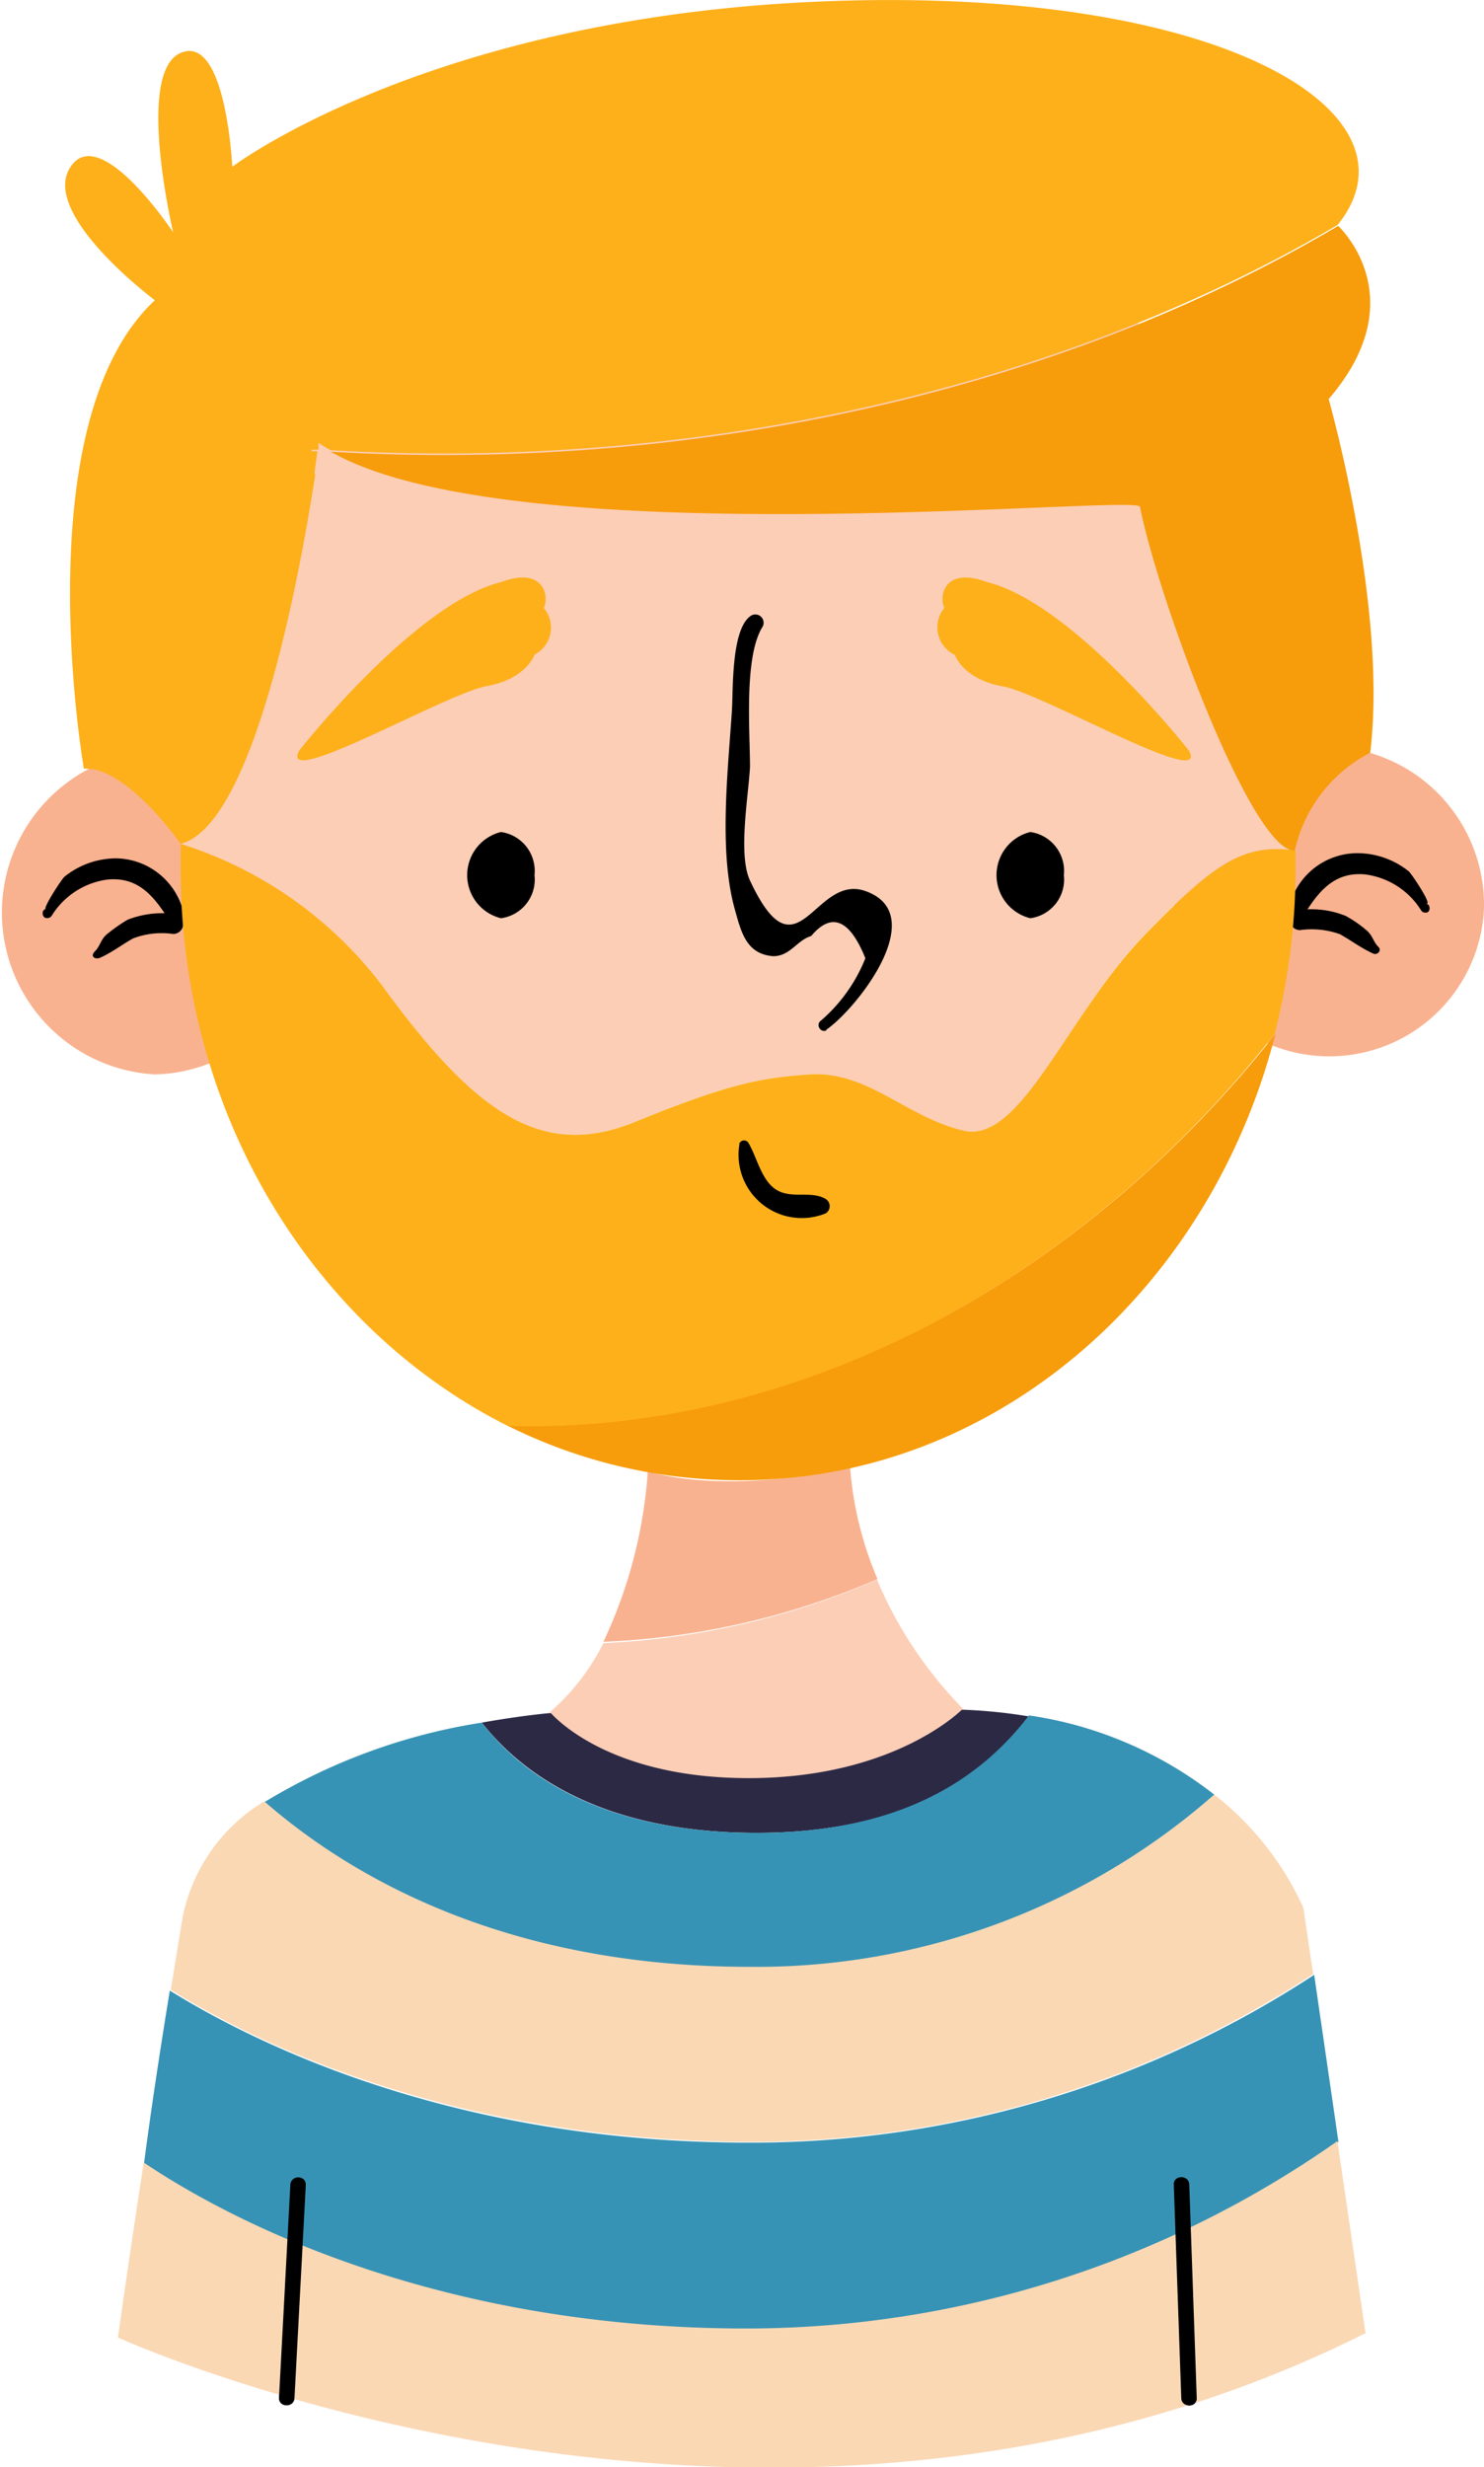 <svg xmlns="http://www.w3.org/2000/svg" viewBox="0 0 57.5 95.57"><g id="Layer_2" data-name="Layer 2"><g id="OBJECTS"><path d="M11.41,92.89l.44-8.26c0-.38-.58-.38-.6,0l-.44,8.26c0,.38.58.38.6,0Z"/><path d="M46.37,92.89l-.29-8.26c0-.39-.62-.39-.6,0l.29,8.26c0,.39.62.39.6,0Z"/><path d="M29.31,71c5.47,0,8.61-1.94,10.56-4.51a19.78,19.78,0,0,0-2.56-.26l-16,.13s-1.08.09-2.64.37C20.13,68.59,23.17,71,29.31,71Z" style="fill:#2c2945"/><path d="M29,83c-10.74,0-18.39-3.39-22.42-5.89-.36,2.19-.72,4.56-1,6.69,3.74,2.52,11.73,6.41,23.28,6.43a39.8,39.8,0,0,0,23-7.26l-.94-6.47A39.79,39.79,0,0,1,29,83Z" style="fill:#3793b5"/><path d="M47.05,69.52a15.21,15.21,0,0,0-7.18-3.07C37.92,69,34.78,71,29.31,71c-6.14,0-9.18-2.37-10.64-4.27a23,23,0,0,0-8.44,3.09c3.46,3,9.48,6.39,18.81,6.41A26.9,26.9,0,0,0,47.05,69.52Z" style="fill:#3793b5"/><path d="M5.57,83.77c-.58,3.75-1,6.78-1,6.78S29.72,102,52.91,90.38l-1.09-7.44a39.8,39.8,0,0,1-23,7.26C17.3,90.18,9.31,86.29,5.57,83.77Z" style="fill:#fad8b4"/><path d="M50.88,76.47,50.5,73.9a11.65,11.65,0,0,0-3.45-4.38,26.9,26.9,0,0,1-18,6.67c-9.33,0-15.35-3.39-18.81-6.41A6.8,6.8,0,0,0,7.09,74.2c-.15.89-.31,1.87-.47,2.88,4,2.5,11.68,5.86,22.42,5.89A39.79,39.79,0,0,0,50.88,76.47Z" style="fill:#fad8b4"/><path d="M12,35.33a6.14,6.14,0,0,1-6,6.29A6.28,6.28,0,0,1,6,29.08,6.14,6.14,0,0,1,12,35.33Z" style="fill:#f9b28f"/><path d="M57.5,35.18a6,6,0,1,1-6-6.26A6.14,6.14,0,0,1,57.5,35.18Z" style="fill:#f9b28f"/><path d="M21.31,66.32s2.09,2.58,7.76,2.56,8.24-2.69,8.24-2.69a16,16,0,0,1-3.33-5,29.76,29.76,0,0,1-10.6,2.46A8.65,8.65,0,0,1,21.31,66.32Z" style="fill:#fcceb6"/><path d="M25.1,57a18.39,18.39,0,0,1-1.72,6.6A29.76,29.76,0,0,0,34,61.17a13.63,13.63,0,0,1-1.06-4.31S28.42,57.93,25.1,57Z" style="fill:#f9b28f"/><path d="M1.78,35.56h0A.21.21,0,0,0,2,35.48a3,3,0,0,1,2.18-1.41c1.22-.11,1.82.7,2.4,1.62a.31.31,0,0,0,.57-.15A2.73,2.73,0,0,0,4.5,33.25a3.21,3.21,0,0,0-2,.71c-.12.1-.88,1.28-.72,1.26-.17,0-.17.31,0,.34Z"/><path d="M3.88,37.1c.45-.2.85-.51,1.28-.75a3.12,3.12,0,0,1,1.55-.17.39.39,0,0,0,0-.78,3.67,3.67,0,0,0-1.77.23,6.55,6.55,0,0,0-.81.57c-.23.2-.25.45-.45.65s0,.33.2.25Z"/><path d="M55.29,35c.17,0-.59-1.15-.71-1.25a3.19,3.19,0,0,0-2-.7,2.72,2.72,0,0,0-2.67,2.3.31.31,0,0,0,.57.16c.57-.92,1.17-1.74,2.39-1.64a3,3,0,0,1,2.19,1.39.19.19,0,0,0,.2.09h0c.17,0,.18-.32,0-.34Z"/><path d="M53.41,36.68c-.2-.19-.22-.44-.46-.64a4.5,4.5,0,0,0-.81-.56,3.54,3.54,0,0,0-1.77-.23.39.39,0,0,0,0,.78,3.24,3.24,0,0,1,1.55.16c.43.24.84.55,1.29.75.16.07.34-.12.2-.26Z"/><path d="M11.41,92.89l.44-8.26c0-.38-.58-.38-.6,0l-.44,8.26c0,.38.58.38.6,0Z"/><path d="M46.37,92.89l-.29-8.26c0-.39-.62-.39-.6,0l.29,8.26c0,.39.62.39.6,0Z"/><path d="M14.76,38.13c3.58,4.92,6.16,6.83,9.83,5.33s4.92-1.71,6.75-1.84c2.25-.15,3.72,1.68,6,2.18s4-4.49,7-7.58c2.75-2.83,3.87-3.55,5.85-3.27C50,20,46,6.39,28.48,6.46,13.11,6.53,7.2,19.86,7,32.69A15.71,15.71,0,0,1,14.76,38.13Z" style="fill:#fcceb6"/><path d="M49.39,40.05a26,26,0,0,0,.81-6.53c0-.19,0-.38,0-.57-2-.28-3.1.44-5.85,3.27-3,3.09-4.78,8.08-7,7.58s-3.72-2.33-6-2.18c-1.83.13-3.08.34-6.75,1.84s-6.25-.41-9.83-5.33A15.71,15.71,0,0,0,7,32.69c0,.32,0,.65,0,1,0,9.61,5.26,17.86,12.74,21.58C31.45,55.55,42.22,49.18,49.39,40.05Z" style="fill:#feb01b"/><path d="M19.69,55.24a20.06,20.06,0,0,0,9,2.1c9.88,0,18.18-7.34,20.73-17.29C42.22,49.18,31.45,55.55,19.69,55.24Z" style="fill:#f79c0b"/><path d="M20.71,33.9a1.51,1.51,0,0,1-1.3,1.67,1.72,1.72,0,0,1,0-3.34A1.52,1.52,0,0,1,20.71,33.9Z"/><path d="M41.22,33.9a1.51,1.51,0,0,1-1.3,1.67,1.72,1.72,0,0,1,0-3.34A1.52,1.52,0,0,1,41.22,33.9Z"/><path d="M12.17,18.42c.06-.42.1-.74.13-.94H12C12.05,17.67,12.09,18,12.17,18.42Z" style="fill:#feb01b"/><path d="M12,17.46h0C12,17.23,12,17.17,12,17.46Z" style="fill:#feb01b"/><path d="M51.83,8.71C55.33,4.38,47.34-.54,32,.05S9,6.46,9,6.46,8.76,1.3,7,2.05,6.71,9,6.71,9s-2.87-4.33-4-2.5S6,11.63,6,11.63C.91,16.38,3.25,29.78,3.25,29.78,4.91,29.68,7,32.69,7,32.69c2.9-.76,4.67-10.78,5.21-14.27-.08-.4-.12-.75-.14-1h0c0-.29,0-.23,0,0h.27c0-.17,0-.27,0-.27a3.82,3.82,0,0,0,.48.29c13.5.79,27.78-2.1,39.05-8.75Z" style="fill:#feb01b"/><path d="M12.82,17.5c7.16,4.09,31.25,1.63,31.35,2.13.7,3.55,4.34,13.39,6,13.32a5.63,5.63,0,0,1,2.92-3.79c.69-5.64-1.61-13.7-1.61-13.7,3.2-3.72.7-6.39.37-6.71C40.6,15.4,26.32,18.29,12.82,17.5Z" style="fill:#f79c0b"/><path d="M28.65,44.33A2.45,2.45,0,0,0,32,47a.33.33,0,0,0,0-.55c-.56-.34-1.31,0-1.9-.35s-.76-1.24-1.09-1.81a.2.2,0,0,0-.36,0Z"/><path d="M32,39.9c1.17-.79,4.09-4.47,1.54-5.38-2-.72-2.63,3.55-4.48-.41-.47-1-.06-3.28,0-4.4,0-1.39-.24-4.25.48-5.42a.32.32,0,0,0-.44-.44c-.78.5-.69,2.92-.74,3.66-.15,2.32-.52,5.45.11,7.71.25.9.45,1.74,1.49,1.82.66,0,.92-.62,1.47-.78.79-.94,1.49-.65,2.1.86a6.23,6.23,0,0,1-1.75,2.44c-.18.17.05.48.26.34Z"/><path d="M11.59,29.08s4.47-5.7,7.82-6.53c1.66-.62,1.88.54,1.66,1a1.18,1.18,0,0,1-.36,1.81s-.3.94-1.86,1.22S10.77,30.63,11.59,29.08Z" style="fill:#feb01b"/><path d="M46.07,29.08s-4.47-5.7-7.82-6.53c-1.66-.62-1.88.54-1.66,1A1.18,1.18,0,0,0,37,25.37s.3.94,1.86,1.22S46.89,30.63,46.07,29.08Z" style="fill:#feb01b"/></g></g></svg>